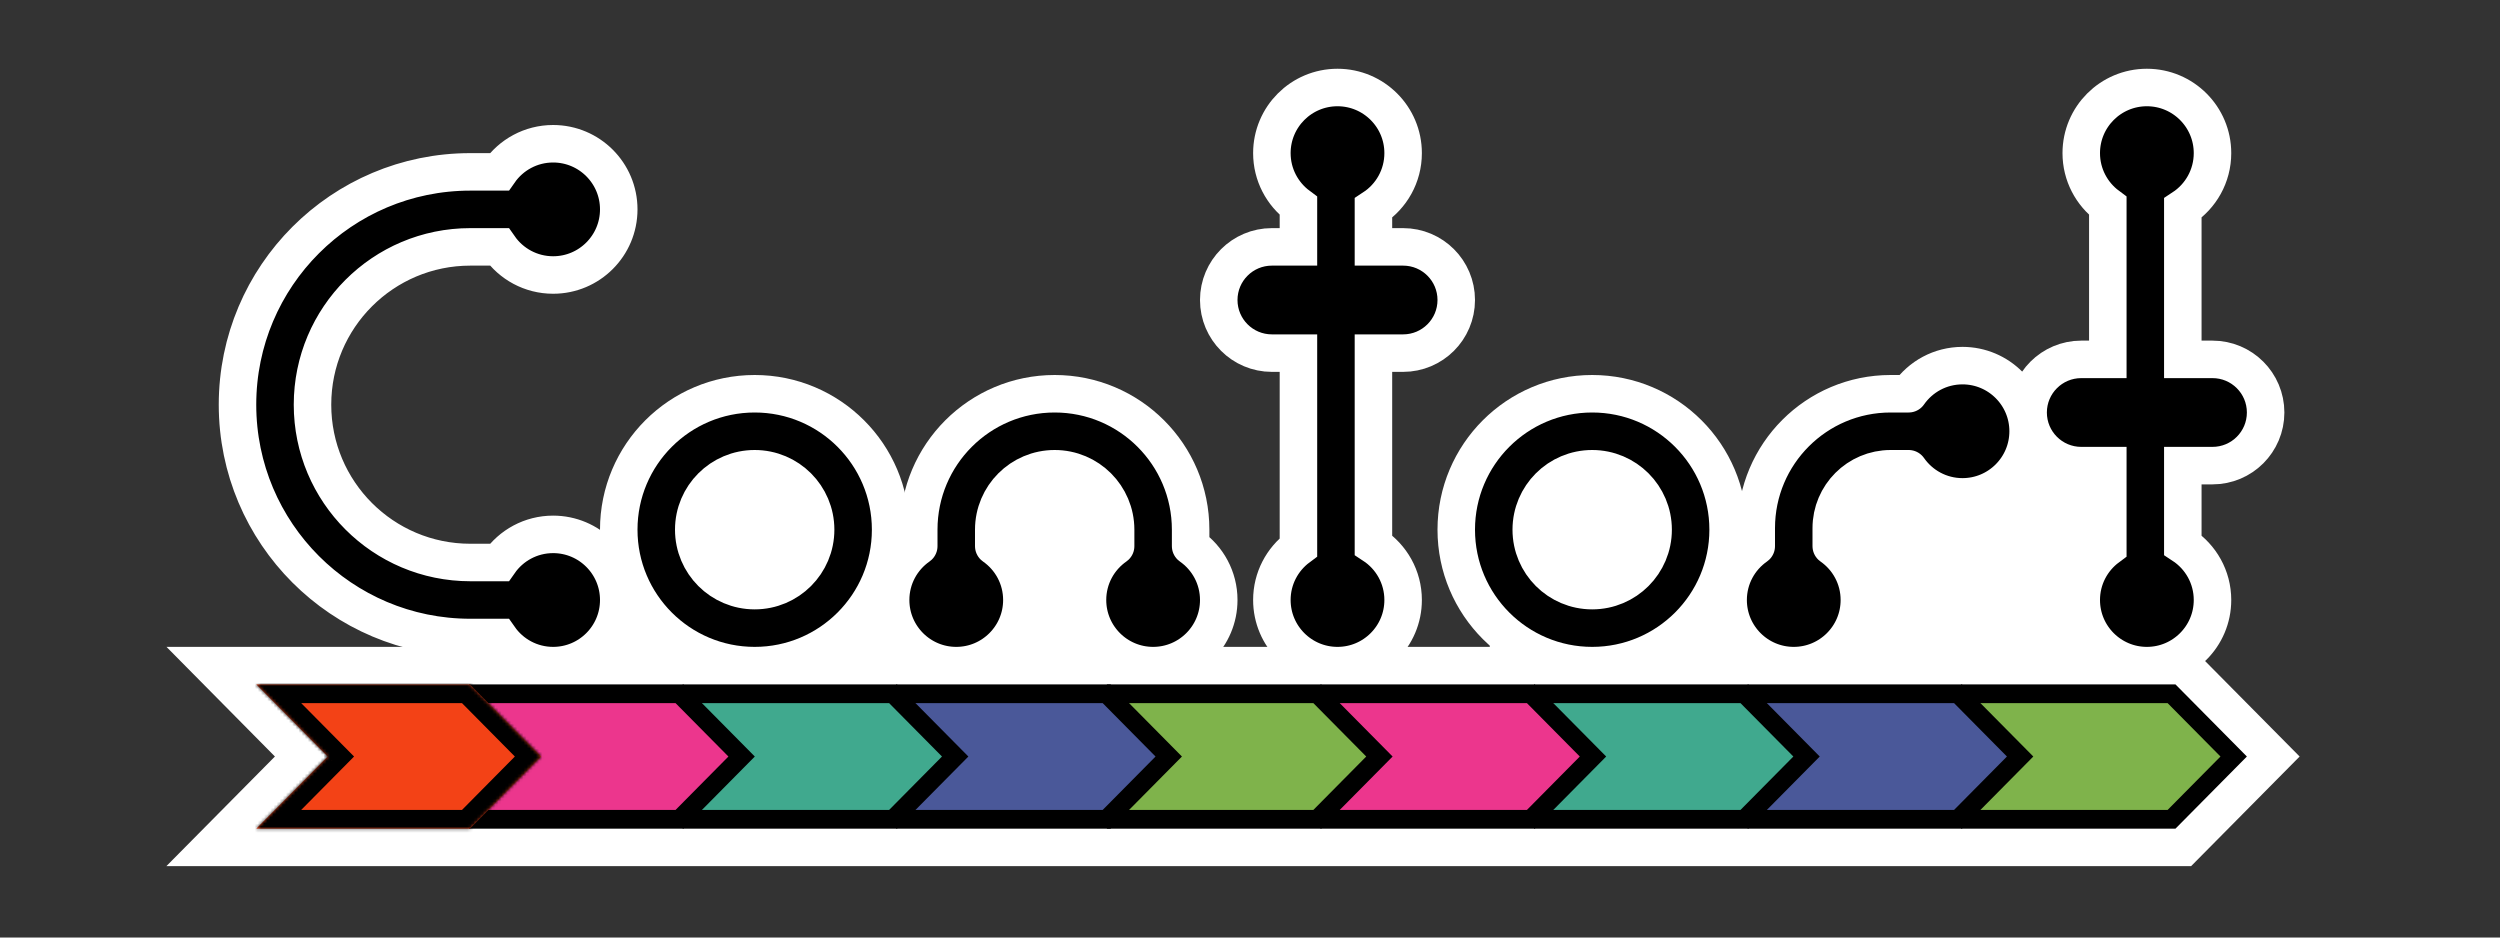 <svg width="800" height="300" viewBox="0 0 800 300" fill="none" xmlns="http://www.w3.org/2000/svg">
<rect x="0" y="0" width="800" height="300" fill="#333333" stroke="none"/>
<path fill-rule="evenodd" clip-rule="evenodd" d="M557.292 157.842L476.739 149.938V207H690L687.826 145.721L557.292 157.842ZM208 149.938L289.587 158.328L369 149.938V207H198.509L208 149.938ZM53.234 277.172L87.975 242.08L53.276 207H701.144L735.883 242.086L701.145 277.172H53.234Z" fill="white"/>
<path d="M698.5 66.573C704.216 62.825 708 56.359 708 49C708 37.402 698.598 28 687 28C675.402 28 666 37.402 666 49C666 55.922 669.349 62.053 674.5 65.875V115H666C656.611 115 649 122.611 649 132C649 141.389 656.611 149 666 149H674.5V175.125C669.349 178.947 666 185.078 666 192C666 203.598 675.402 213 687 213C698.598 213 708 203.598 708 192C708 184.641 704.216 178.175 698.5 174.427V149H708C717.389 149 725 141.389 725 132C725 122.611 717.389 115 708 115H698.5V66.573Z" fill="black" stroke="white" stroke-width="12"/>
<path d="M628 159C639.598 159 649 149.598 649 138C649 126.402 639.598 117 628 117C620.857 117 614.556 120.566 610.766 126H605C581.252 126 562 145.252 562 169V174.766C556.566 178.556 553 184.857 553 192C553 203.598 562.402 213 574 213C585.598 213 595 203.598 595 192C595 184.857 591.434 178.556 586 174.766V169C586 158.507 594.507 150 605 150H610.766C614.556 155.434 620.857 159 628 159Z" fill="black" stroke="white" stroke-width="12" stroke-linecap="round" stroke-linejoin="round"/>
<path d="M529 169.5C529 180.27 520.27 189 509.5 189C498.73 189 490 180.27 490 169.5C490 158.73 498.73 150 509.5 150C520.27 150 529 158.73 529 169.5ZM509.5 213C533.524 213 553 193.524 553 169.5C553 145.476 533.524 126 509.5 126C485.476 126 466 145.476 466 169.5C466 193.524 485.476 213 509.5 213Z" fill="black" stroke="white" stroke-width="12"/>
<path d="M439.5 66.573C445.216 62.825 449 56.359 449 49C449 37.402 439.598 28 428 28C416.402 28 407 37.402 407 49C407 55.922 410.349 62.053 415.5 65.875V79H407C397.611 79 390 86.611 390 96C390 105.389 397.611 113 407 113H415.5V175.125C410.349 178.947 407 185.078 407 192C407 203.598 416.402 213 428 213C439.598 213 449 203.598 449 192C449 184.641 445.216 178.175 439.5 174.428V113H449C458.389 113 466 105.389 466 96C466 86.611 458.389 79 449 79H439.5V66.573Z" fill="black" stroke="white" stroke-width="12"/>
<path d="M318 169.5C318 158.73 326.73 150 337.5 150C348.27 150 357 158.73 357 169.5V174.766C351.566 178.556 348 184.857 348 192C348 203.598 357.402 213 369 213C380.598 213 390 203.598 390 192C390 184.857 386.434 178.556 381 174.766V169.5C381 145.476 361.524 126 337.5 126C313.476 126 294 145.476 294 169.5V174.766C288.566 178.556 285 184.857 285 192C285 203.598 294.402 213 306 213C317.598 213 327 203.598 327 192C327 184.857 323.434 178.556 318 174.766V169.5Z" fill="black" stroke="white" stroke-width="12" stroke-linecap="round" stroke-linejoin="round"/>
<path d="M261 169.5C261 180.27 252.27 189 241.5 189C230.73 189 222 180.27 222 169.5C222 158.73 230.73 150 241.5 150C252.27 150 261 158.73 261 169.5ZM241.5 213C265.524 213 285 193.524 285 169.5C285 145.476 265.524 126 241.5 126C217.476 126 198 145.476 198 169.5C198 193.524 217.476 213 241.5 213Z" fill="black" stroke="white" stroke-width="12"/>
<path d="M177 88C188.598 88 198 78.598 198 67C198 55.402 188.598 46 177 46C169.857 46 163.556 49.566 159.766 55H150.5C109.355 55 76 88.355 76 129.5C76 170.645 109.355 204 150.5 204H159.766C163.556 209.434 169.857 213 177 213C188.598 213 198 203.598 198 192C198 180.402 188.598 171 177 171C169.857 171 163.556 174.566 159.766 180H150.5C122.61 180 100 157.39 100 129.5C100 101.61 122.61 79 150.5 79H159.766C163.556 84.434 169.857 88 177 88Z" fill="black" stroke="white" stroke-width="12"/>
<path d="M630.571 262.176V222H694.891L714.779 242.088L694.891 262.176H650.428H630.571Z" fill="#7FB34B" stroke="black" stroke-width="6"/>
<path d="M562.231 262.176V222H626.551L646.438 242.088L626.551 262.176H582.088H562.231Z" fill="#4A5899" stroke="black" stroke-width="6"/>
<path d="M493.89 262.176V222H558.21L578.097 242.088L558.21 262.176H513.747H493.89Z" fill="#40A98E" stroke="black" stroke-width="6"/>
<path d="M425.549 262.176V222H489.869L509.756 242.088L489.869 262.176H445.406H425.549Z" fill="#EC368D" stroke="black" stroke-width="6"/>
<path d="M357.208 262.176V222H421.528L441.416 242.088L421.528 262.176H377.066H357.208Z" fill="#7FB34B" stroke="black" stroke-width="6"/>
<path d="M289.791 262.176V222H354.111L373.999 242.088L354.111 262.176H309.648H289.791Z" fill="#4A5899" stroke="black" stroke-width="6"/>
<path d="M221.451 262.176V222H285.771L305.658 242.088L285.771 262.176H241.308H221.451Z" fill="#40A98E" stroke="black" stroke-width="6"/>
<path d="M153.11 262.176V222H217.43L237.317 242.088L217.43 262.176H172.967H153.11Z" fill="#EC368D" stroke="black" stroke-width="6"/>
<mask id="path-17-inside-1_168_824" fill="white">
<path fill-rule="evenodd" clip-rule="evenodd" d="M82 265.176H104.626H150.341L173.198 242.088L150.341 219H82L104.857 242.088L82 265.176Z"/>
</mask>
<path fill-rule="evenodd" clip-rule="evenodd" d="M82 265.176H104.626H150.341L173.198 242.088L150.341 219H82L104.857 242.088L82 265.176Z" fill="#F34216"/>
<path d="M82 265.176L77.736 260.955L67.617 271.176H82V265.176ZM150.341 265.176V271.176H152.844L154.605 269.397L150.341 265.176ZM173.198 242.088L177.462 246.309L181.641 242.088L177.462 237.867L173.198 242.088ZM150.341 219L154.605 214.779L152.844 213H150.341V219ZM82 219V213H67.617L77.736 223.221L82 219ZM104.857 242.088L109.121 246.309L113.3 242.088L109.121 237.867L104.857 242.088ZM82 271.176H104.626V259.176H82V271.176ZM104.626 271.176H150.341V259.176H104.626V271.176ZM154.605 269.397L177.462 246.309L168.934 237.867L146.077 260.955L154.605 269.397ZM177.462 237.867L154.605 214.779L146.077 223.221L168.934 246.309L177.462 237.867ZM150.341 213H82V225H150.341V213ZM109.121 237.867L86.264 214.779L77.736 223.221L100.593 246.309L109.121 237.867ZM86.264 269.397L109.121 246.309L100.593 237.867L77.736 260.955L86.264 269.397Z" fill="black" mask="url(#path-17-inside-1_168_824)"/>
</svg>
